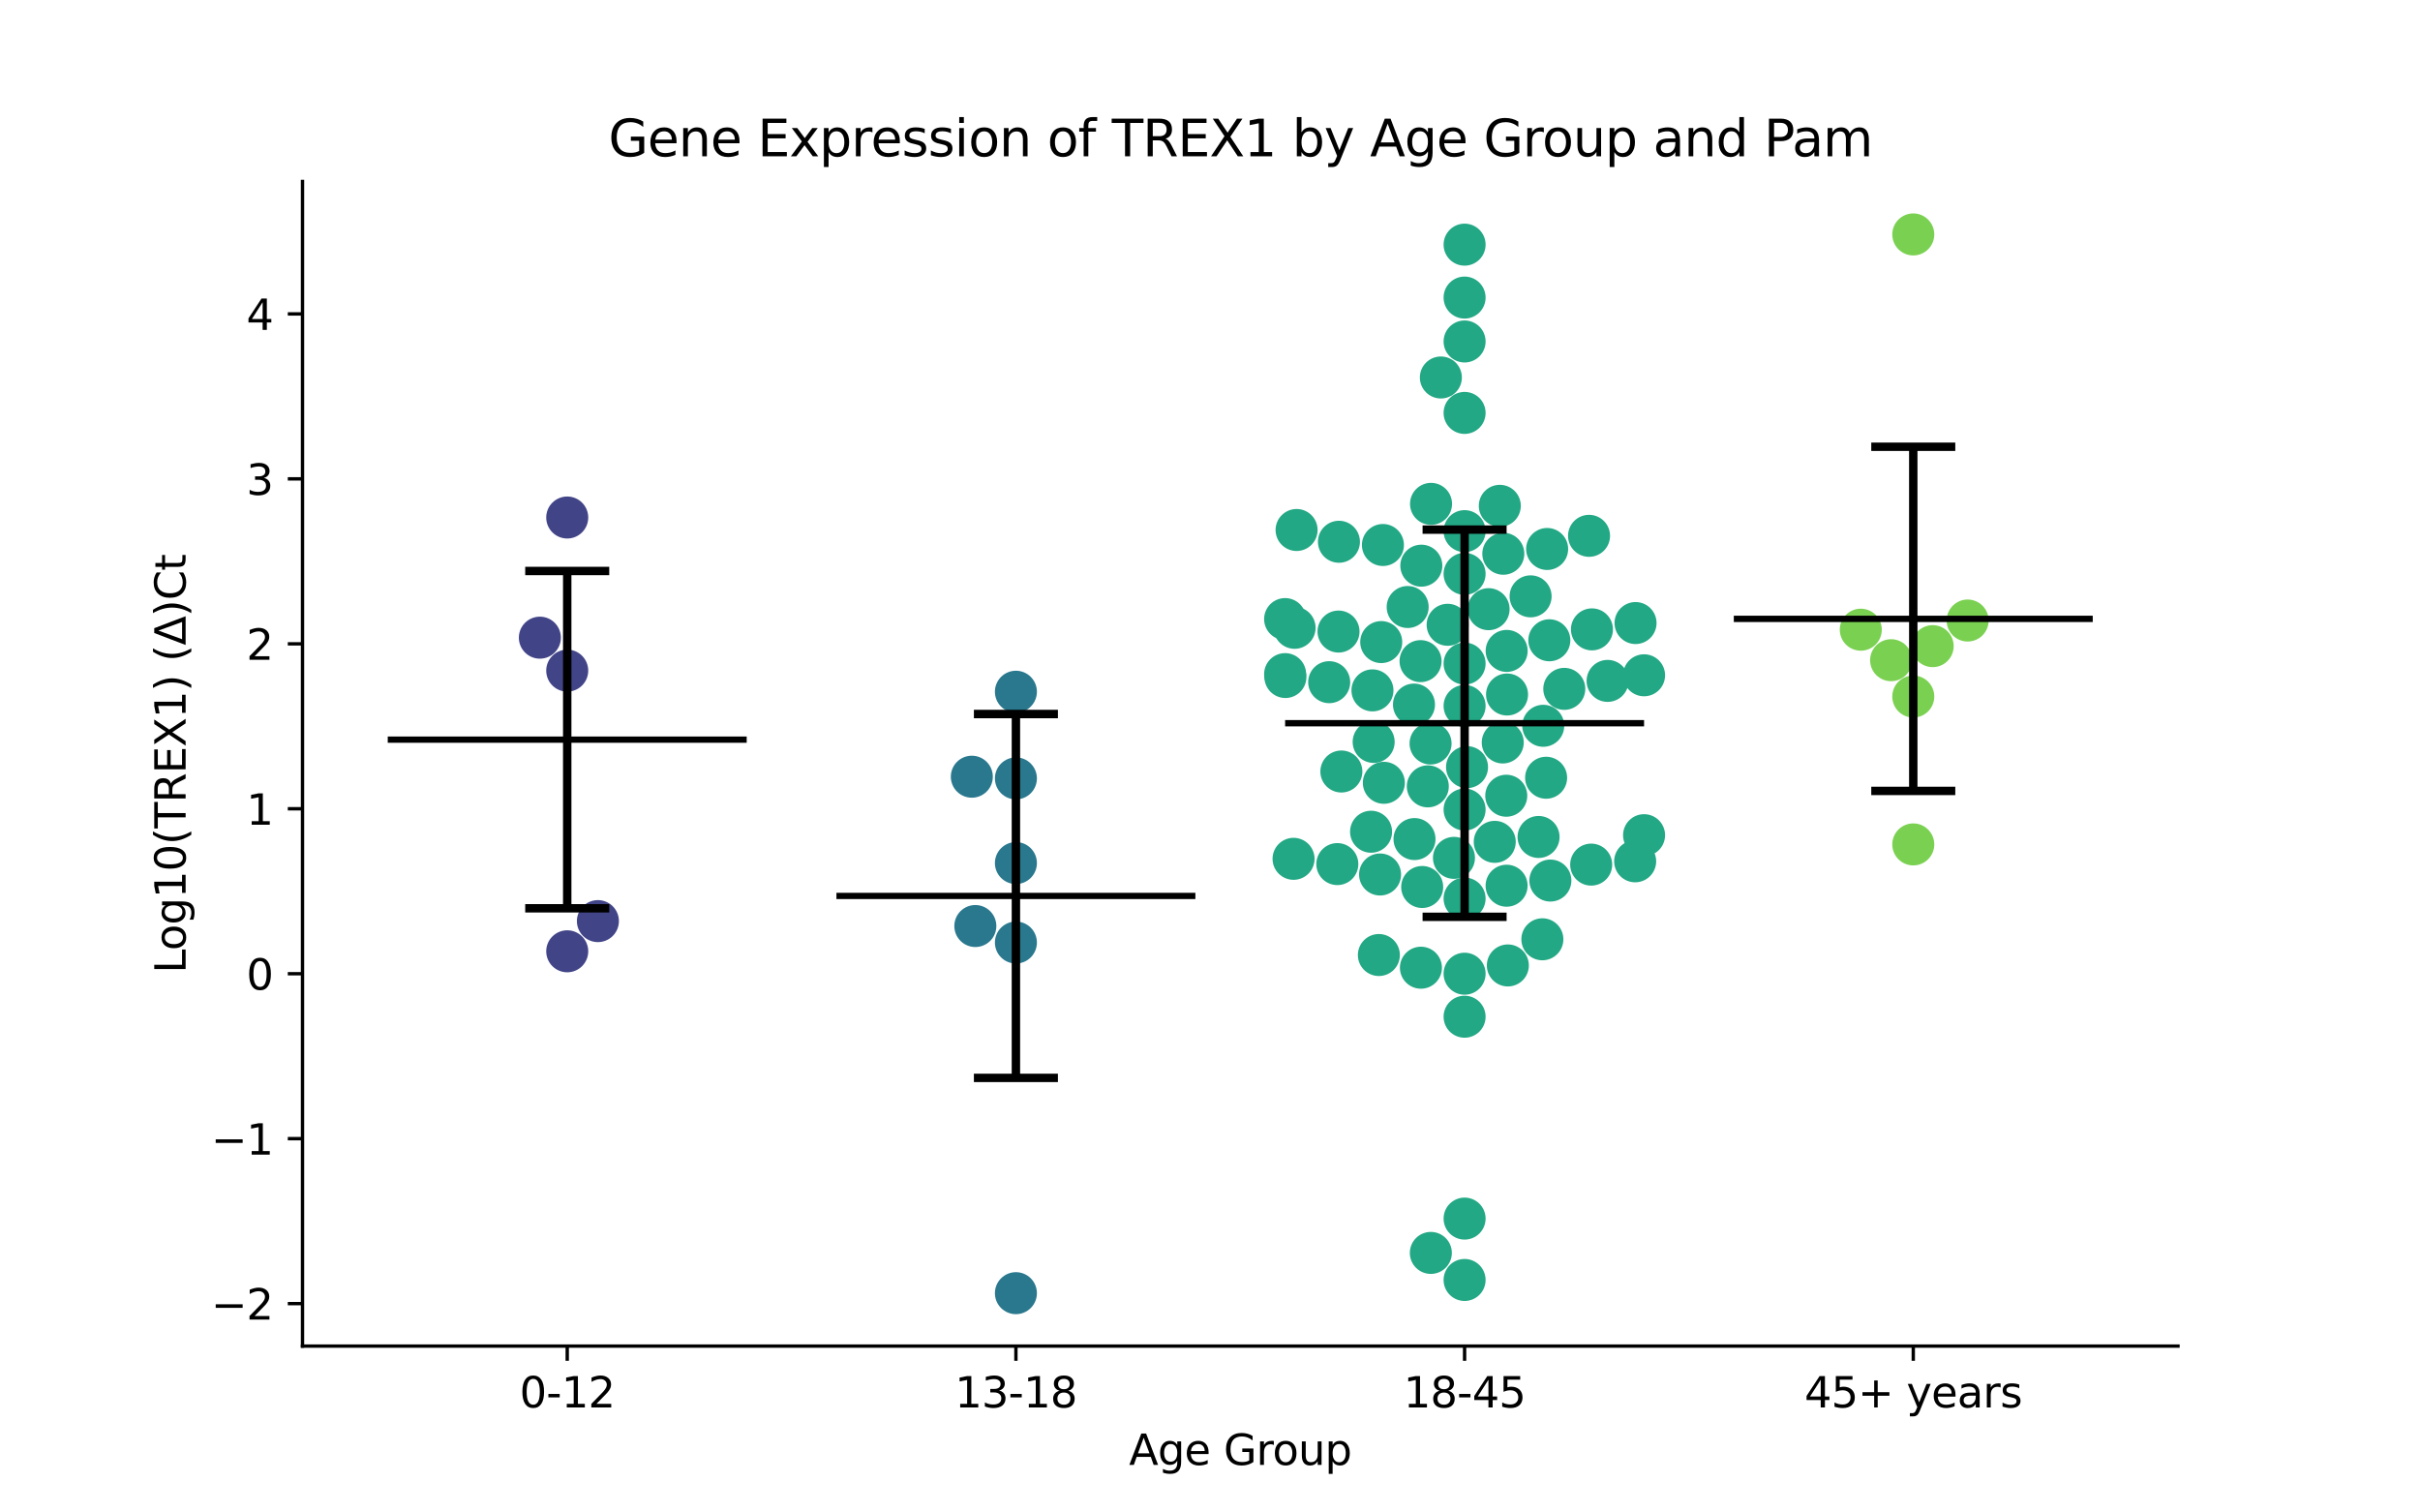 <?xml version="1.0" encoding="utf-8" standalone="no"?>
<!DOCTYPE svg PUBLIC "-//W3C//DTD SVG 1.1//EN"
  "http://www.w3.org/Graphics/SVG/1.1/DTD/svg11.dtd">
<svg xmlns:xlink="http://www.w3.org/1999/xlink" width="576pt" height="360pt" viewBox="0 0 576 360" xmlns="http://www.w3.org/2000/svg" version="1.1">
 <defs>
  <style type="text/css">*{stroke-linejoin: round; stroke-linecap: butt}</style>
 </defs>
 <g id="figure_1">
  <g id="patch_1">
   <path d="M 0 360 
L 576 360 
L 576 0 
L 0 0 
z
" style="fill: #ffffff"/>
  </g>
  <g id="axes_1">
   <g id="patch_2">
    <path d="M 72 320.4 
L 518.4 320.4 
L 518.4 43.2 
L 72 43.2 
z
" style="fill: #ffffff"/>
   </g>
   <g id="PathCollection_1">
    <defs>
     <path id="C0_0_5ad1da81ea" d="M 0 5 
C 1.326 5 2.598 4.473 3.536 3.536 
C 4.473 2.598 5 1.326 5 -0 
C 5 -1.326 4.473 -2.598 3.536 -3.536 
C 2.598 -4.473 1.326 -5 0 -5 
C -1.326 -5 -2.598 -4.473 -3.536 -3.536 
C -4.473 -2.598 -5 -1.326 -5 0 
C -5 1.326 -4.473 2.598 -3.536 3.536 
C -2.598 4.473 -1.326 5 0 5 
z
"/>
    </defs>
    <g clip-path="url(#p18accb1414)">
     <use xlink:href="#C0_0_5ad1da81ea" x="128.498" y="151.777" style="fill: #414487"/>
    </g>
    <g clip-path="url(#p18accb1414)">
     <use xlink:href="#C0_0_5ad1da81ea" x="135.009" y="159.622" style="fill: #414487"/>
    </g>
    <g clip-path="url(#p18accb1414)">
     <use xlink:href="#C0_0_5ad1da81ea" x="135.009" y="123.178" style="fill: #414487"/>
    </g>
    <g clip-path="url(#p18accb1414)">
     <use xlink:href="#C0_0_5ad1da81ea" x="142.31" y="219.241" style="fill: #414487"/>
    </g>
    <g clip-path="url(#p18accb1414)">
     <use xlink:href="#C0_0_5ad1da81ea" x="135.009" y="226.427" style="fill: #414487"/>
    </g>
   </g>
   <g id="PathCollection_2">
    <defs>
     <path id="C1_0_6ecaf32f70" d="M 0 5 
C 1.326 5 2.598 4.473 3.536 3.536 
C 4.473 2.598 5 1.326 5 -0 
C 5 -1.326 4.473 -2.598 3.536 -3.536 
C 2.598 -4.473 1.326 -5 0 -5 
C -1.326 -5 -2.598 -4.473 -3.536 -3.536 
C -4.473 -2.598 -5 -1.326 -5 0 
C -5 1.326 -4.473 2.598 -3.536 3.536 
C -2.598 4.473 -1.326 5 0 5 
z
"/>
    </defs>
    <g clip-path="url(#p18accb1414)">
     <use xlink:href="#C1_0_6ecaf32f70" x="241.803" y="164.646" style="fill: #2a788e"/>
    </g>
    <g clip-path="url(#p18accb1414)">
     <use xlink:href="#C1_0_6ecaf32f70" x="241.803" y="307.8" style="fill: #2a788e"/>
    </g>
    <g clip-path="url(#p18accb1414)">
     <use xlink:href="#C1_0_6ecaf32f70" x="241.803" y="224.34" style="fill: #2a788e"/>
    </g>
    <g clip-path="url(#p18accb1414)">
     <use xlink:href="#C1_0_6ecaf32f70" x="232.146" y="220.414" style="fill: #2a788e"/>
    </g>
    <g clip-path="url(#p18accb1414)">
     <use xlink:href="#C1_0_6ecaf32f70" x="241.803" y="205.425" style="fill: #2a788e"/>
    </g>
    <g clip-path="url(#p18accb1414)">
     <use xlink:href="#C1_0_6ecaf32f70" x="241.803" y="185.273" style="fill: #2a788e"/>
    </g>
    <g clip-path="url(#p18accb1414)">
     <use xlink:href="#C1_0_6ecaf32f70" x="231.311" y="184.871" style="fill: #2a788e"/>
    </g>
   </g>
   <g id="PathCollection_3">
    <defs>
     <path id="C2_0_65daab3a86" d="M 0 5 
C 1.326 5 2.598 4.473 3.536 3.536 
C 4.473 2.598 5 1.326 5 -0 
C 5 -1.326 4.473 -2.598 3.536 -3.536 
C 2.598 -4.473 1.326 -5 0 -5 
C -1.326 -5 -2.598 -4.473 -3.536 -3.536 
C -4.473 -2.598 -5 -1.326 -5 0 
C -5 1.326 -4.473 2.598 -3.536 3.536 
C -2.598 4.473 -1.326 5 0 5 
z
"/>
    </defs>
    <g clip-path="url(#p18accb1414)">
     <use xlink:href="#C2_0_65daab3a86" x="308.61" y="126.148" style="fill: #22a884"/>
    </g>
    <g clip-path="url(#p18accb1414)">
     <use xlink:href="#C2_0_65daab3a86" x="367.316" y="172.752" style="fill: #22a884"/>
    </g>
    <g clip-path="url(#p18accb1414)">
     <use xlink:href="#C2_0_65daab3a86" x="316.37" y="162.371" style="fill: #22a884"/>
    </g>
    <g clip-path="url(#p18accb1414)">
     <use xlink:href="#C2_0_65daab3a86" x="364.309" y="141.942" style="fill: #22a884"/>
    </g>
    <g clip-path="url(#p18accb1414)">
     <use xlink:href="#C2_0_65daab3a86" x="348.597" y="70.828" style="fill: #22a884"/>
    </g>
    <g clip-path="url(#p18accb1414)">
     <use xlink:href="#C2_0_65daab3a86" x="338.115" y="157.362" style="fill: #22a884"/>
    </g>
    <g clip-path="url(#p18accb1414)">
     <use xlink:href="#C2_0_65daab3a86" x="336.55" y="167.702" style="fill: #22a884"/>
    </g>
    <g clip-path="url(#p18accb1414)">
     <use xlink:href="#C2_0_65daab3a86" x="348.597" y="81.277" style="fill: #22a884"/>
    </g>
    <g clip-path="url(#p18accb1414)">
     <use xlink:href="#C2_0_65daab3a86" x="338.299" y="134.642" style="fill: #22a884"/>
    </g>
    <g clip-path="url(#p18accb1414)">
     <use xlink:href="#C2_0_65daab3a86" x="348.597" y="98.281" style="fill: #22a884"/>
    </g>
    <g clip-path="url(#p18accb1414)">
     <use xlink:href="#C2_0_65daab3a86" x="389.196" y="205.008" style="fill: #22a884"/>
    </g>
    <g clip-path="url(#p18accb1414)">
     <use xlink:href="#C2_0_65daab3a86" x="318.305" y="205.67" style="fill: #22a884"/>
    </g>
    <g clip-path="url(#p18accb1414)">
     <use xlink:href="#C2_0_65daab3a86" x="348.597" y="58.231" style="fill: #22a884"/>
    </g>
    <g clip-path="url(#p18accb1414)">
     <use xlink:href="#C2_0_65daab3a86" x="348.597" y="157.944" style="fill: #22a884"/>
    </g>
    <g clip-path="url(#p18accb1414)">
     <use xlink:href="#C2_0_65daab3a86" x="340.564" y="298.218" style="fill: #22a884"/>
    </g>
    <g clip-path="url(#p18accb1414)">
     <use xlink:href="#C2_0_65daab3a86" x="318.591" y="150.323" style="fill: #22a884"/>
    </g>
    <g clip-path="url(#p18accb1414)">
     <use xlink:href="#C2_0_65daab3a86" x="339.842" y="187.168" style="fill: #22a884"/>
    </g>
    <g clip-path="url(#p18accb1414)">
     <use xlink:href="#C2_0_65daab3a86" x="354.311" y="144.997" style="fill: #22a884"/>
    </g>
    <g clip-path="url(#p18accb1414)">
     <use xlink:href="#C2_0_65daab3a86" x="357.814" y="131.802" style="fill: #22a884"/>
    </g>
    <g clip-path="url(#p18accb1414)">
     <use xlink:href="#C2_0_65daab3a86" x="335.049" y="144.48" style="fill: #22a884"/>
    </g>
    <g clip-path="url(#p18accb1414)">
     <use xlink:href="#C2_0_65daab3a86" x="319.266" y="183.634" style="fill: #22a884"/>
    </g>
    <g clip-path="url(#p18accb1414)">
     <use xlink:href="#C2_0_65daab3a86" x="307.888" y="204.416" style="fill: #22a884"/>
    </g>
    <g clip-path="url(#p18accb1414)">
     <use xlink:href="#C2_0_65daab3a86" x="326.954" y="176.59" style="fill: #22a884"/>
    </g>
    <g clip-path="url(#p18accb1414)">
     <use xlink:href="#C2_0_65daab3a86" x="368.246" y="130.666" style="fill: #22a884"/>
    </g>
    <g clip-path="url(#p18accb1414)">
     <use xlink:href="#C2_0_65daab3a86" x="357.679" y="176.723" style="fill: #22a884"/>
    </g>
    <g clip-path="url(#p18accb1414)">
     <use xlink:href="#C2_0_65daab3a86" x="338.204" y="230.334" style="fill: #22a884"/>
    </g>
    <g clip-path="url(#p18accb1414)">
     <use xlink:href="#C2_0_65daab3a86" x="348.597" y="231.761" style="fill: #22a884"/>
    </g>
    <g clip-path="url(#p18accb1414)">
     <use xlink:href="#C2_0_65daab3a86" x="368.002" y="185.118" style="fill: #22a884"/>
    </g>
    <g clip-path="url(#p18accb1414)">
     <use xlink:href="#C2_0_65daab3a86" x="348.597" y="290.048" style="fill: #22a884"/>
    </g>
    <g clip-path="url(#p18accb1414)">
     <use xlink:href="#C2_0_65daab3a86" x="348.597" y="168.026" style="fill: #22a884"/>
    </g>
    <g clip-path="url(#p18accb1414)">
     <use xlink:href="#C2_0_65daab3a86" x="348.597" y="241.999" style="fill: #22a884"/>
    </g>
    <g clip-path="url(#p18accb1414)">
     <use xlink:href="#C2_0_65daab3a86" x="348.597" y="213.874" style="fill: #22a884"/>
    </g>
    <g clip-path="url(#p18accb1414)">
     <use xlink:href="#C2_0_65daab3a86" x="348.597" y="304.657" style="fill: #22a884"/>
    </g>
    <g clip-path="url(#p18accb1414)">
     <use xlink:href="#C2_0_65daab3a86" x="344.562" y="148.712" style="fill: #22a884"/>
    </g>
    <g clip-path="url(#p18accb1414)">
     <use xlink:href="#C2_0_65daab3a86" x="326.668" y="164.323" style="fill: #22a884"/>
    </g>
    <g clip-path="url(#p18accb1414)">
     <use xlink:href="#C2_0_65daab3a86" x="358.892" y="229.793" style="fill: #22a884"/>
    </g>
    <g clip-path="url(#p18accb1414)">
     <use xlink:href="#C2_0_65daab3a86" x="358.594" y="210.816" style="fill: #22a884"/>
    </g>
    <g clip-path="url(#p18accb1414)">
     <use xlink:href="#C2_0_65daab3a86" x="378.729" y="205.794" style="fill: #22a884"/>
    </g>
    <g clip-path="url(#p18accb1414)">
     <use xlink:href="#C2_0_65daab3a86" x="368.767" y="152.399" style="fill: #22a884"/>
    </g>
    <g clip-path="url(#p18accb1414)">
     <use xlink:href="#C2_0_65daab3a86" x="348.597" y="126.422" style="fill: #22a884"/>
    </g>
    <g clip-path="url(#p18accb1414)">
     <use xlink:href="#C2_0_65daab3a86" x="305.949" y="161.142" style="fill: #22a884"/>
    </g>
    <g clip-path="url(#p18accb1414)">
     <use xlink:href="#C2_0_65daab3a86" x="382.635" y="162.066" style="fill: #22a884"/>
    </g>
    <g clip-path="url(#p18accb1414)">
     <use xlink:href="#C2_0_65daab3a86" x="338.503" y="211.121" style="fill: #22a884"/>
    </g>
    <g clip-path="url(#p18accb1414)">
     <use xlink:href="#C2_0_65daab3a86" x="358.609" y="154.929" style="fill: #22a884"/>
    </g>
    <g clip-path="url(#p18accb1414)">
     <use xlink:href="#C2_0_65daab3a86" x="328.195" y="227.313" style="fill: #22a884"/>
    </g>
    <g clip-path="url(#p18accb1414)">
     <use xlink:href="#C2_0_65daab3a86" x="348.597" y="136.593" style="fill: #22a884"/>
    </g>
    <g clip-path="url(#p18accb1414)">
     <use xlink:href="#C2_0_65daab3a86" x="342.951" y="89.85" style="fill: #22a884"/>
    </g>
    <g clip-path="url(#p18accb1414)">
     <use xlink:href="#C2_0_65daab3a86" x="367.11" y="223.569" style="fill: #22a884"/>
    </g>
    <g clip-path="url(#p18accb1414)">
     <use xlink:href="#C2_0_65daab3a86" x="328.756" y="152.829" style="fill: #22a884"/>
    </g>
    <g clip-path="url(#p18accb1414)">
     <use xlink:href="#C2_0_65daab3a86" x="372.326" y="163.964" style="fill: #22a884"/>
    </g>
    <g clip-path="url(#p18accb1414)">
     <use xlink:href="#C2_0_65daab3a86" x="305.879" y="147.351" style="fill: #22a884"/>
    </g>
    <g clip-path="url(#p18accb1414)">
     <use xlink:href="#C2_0_65daab3a86" x="378.219" y="127.538" style="fill: #22a884"/>
    </g>
    <g clip-path="url(#p18accb1414)">
     <use xlink:href="#C2_0_65daab3a86" x="358.701" y="165.306" style="fill: #22a884"/>
    </g>
    <g clip-path="url(#p18accb1414)">
     <use xlink:href="#C2_0_65daab3a86" x="391.315" y="160.731" style="fill: #22a884"/>
    </g>
    <g clip-path="url(#p18accb1414)">
     <use xlink:href="#C2_0_65daab3a86" x="340.61" y="119.931" style="fill: #22a884"/>
    </g>
    <g clip-path="url(#p18accb1414)">
     <use xlink:href="#C2_0_65daab3a86" x="356.978" y="120.397" style="fill: #22a884"/>
    </g>
    <g clip-path="url(#p18accb1414)">
     <use xlink:href="#C2_0_65daab3a86" x="389.287" y="148.297" style="fill: #22a884"/>
    </g>
    <g clip-path="url(#p18accb1414)">
     <use xlink:href="#C2_0_65daab3a86" x="336.676" y="199.713" style="fill: #22a884"/>
    </g>
    <g clip-path="url(#p18accb1414)">
     <use xlink:href="#C2_0_65daab3a86" x="369.015" y="209.59" style="fill: #22a884"/>
    </g>
    <g clip-path="url(#p18accb1414)">
     <use xlink:href="#C2_0_65daab3a86" x="348.597" y="192.688" style="fill: #22a884"/>
    </g>
    <g clip-path="url(#p18accb1414)">
     <use xlink:href="#C2_0_65daab3a86" x="329.158" y="129.721" style="fill: #22a884"/>
    </g>
    <g clip-path="url(#p18accb1414)">
     <use xlink:href="#C2_0_65daab3a86" x="308.133" y="149.43" style="fill: #22a884"/>
    </g>
    <g clip-path="url(#p18accb1414)">
     <use xlink:href="#C2_0_65daab3a86" x="355.775" y="200.376" style="fill: #22a884"/>
    </g>
    <g clip-path="url(#p18accb1414)">
     <use xlink:href="#C2_0_65daab3a86" x="346.067" y="204.186" style="fill: #22a884"/>
    </g>
    <g clip-path="url(#p18accb1414)">
     <use xlink:href="#C2_0_65daab3a86" x="358.513" y="189.399" style="fill: #22a884"/>
    </g>
    <g clip-path="url(#p18accb1414)">
     <use xlink:href="#C2_0_65daab3a86" x="305.879" y="160.454" style="fill: #22a884"/>
    </g>
    <g clip-path="url(#p18accb1414)">
     <use xlink:href="#C2_0_65daab3a86" x="318.69" y="128.95" style="fill: #22a884"/>
    </g>
    <g clip-path="url(#p18accb1414)">
     <use xlink:href="#C2_0_65daab3a86" x="378.908" y="149.805" style="fill: #22a884"/>
    </g>
    <g clip-path="url(#p18accb1414)">
     <use xlink:href="#C2_0_65daab3a86" x="340.498" y="176.968" style="fill: #22a884"/>
    </g>
    <g clip-path="url(#p18accb1414)">
     <use xlink:href="#C2_0_65daab3a86" x="329.38" y="186.32" style="fill: #22a884"/>
    </g>
    <g clip-path="url(#p18accb1414)">
     <use xlink:href="#C2_0_65daab3a86" x="328.478" y="208.147" style="fill: #22a884"/>
    </g>
    <g clip-path="url(#p18accb1414)">
     <use xlink:href="#C2_0_65daab3a86" x="366.204" y="199.215" style="fill: #22a884"/>
    </g>
    <g clip-path="url(#p18accb1414)">
     <use xlink:href="#C2_0_65daab3a86" x="391.315" y="198.789" style="fill: #22a884"/>
    </g>
    <g clip-path="url(#p18accb1414)">
     <use xlink:href="#C2_0_65daab3a86" x="326.337" y="197.968" style="fill: #22a884"/>
    </g>
    <g clip-path="url(#p18accb1414)">
     <use xlink:href="#C2_0_65daab3a86" x="349.179" y="182.594" style="fill: #22a884"/>
    </g>
   </g>
   <g id="PathCollection_4">
    <defs>
     <path id="C3_0_bd38da7592" d="M 0 5 
C 1.326 5 2.598 4.473 3.536 3.536 
C 4.473 2.598 5 1.326 5 -0 
C 5 -1.326 4.473 -2.598 3.536 -3.536 
C 2.598 -4.473 1.326 -5 0 -5 
C -1.326 -5 -2.598 -4.473 -3.536 -3.536 
C -4.473 -2.598 -5 -1.326 -5 0 
C -5 1.326 -4.473 2.598 -3.536 3.536 
C -2.598 4.473 -1.326 5 0 5 
z
"/>
    </defs>
    <g clip-path="url(#p18accb1414)">
     <use xlink:href="#C3_0_bd38da7592" x="460.009" y="153.795" style="fill: #7ad151"/>
    </g>
    <g clip-path="url(#p18accb1414)">
     <use xlink:href="#C3_0_bd38da7592" x="455.391" y="55.8" style="fill: #7ad151"/>
    </g>
    <g clip-path="url(#p18accb1414)">
     <use xlink:href="#C3_0_bd38da7592" x="468.33" y="147.697" style="fill: #7ad151"/>
    </g>
    <g clip-path="url(#p18accb1414)">
     <use xlink:href="#C3_0_bd38da7592" x="455.391" y="200.986" style="fill: #7ad151"/>
    </g>
    <g clip-path="url(#p18accb1414)">
     <use xlink:href="#C3_0_bd38da7592" x="442.897" y="149.88" style="fill: #7ad151"/>
    </g>
    <g clip-path="url(#p18accb1414)">
     <use xlink:href="#C3_0_bd38da7592" x="450.115" y="157.143" style="fill: #7ad151"/>
    </g>
    <g clip-path="url(#p18accb1414)">
     <use xlink:href="#C3_0_bd38da7592" x="455.391" y="165.789" style="fill: #7ad151"/>
    </g>
   </g>
   <g id="matplotlib.axis_1">
    <g id="xtick_1">
     <g id="line2d_1">
      <defs>
       <path id="m22a2c71cbc" d="M 0 0 
L 0 3.5 
" style="stroke: #000000; stroke-width: 0.8"/>
      </defs>
      <g>
       <use xlink:href="#m22a2c71cbc" x="135.009" y="320.4" style="stroke: #000000; stroke-width: 0.8"/>
      </g>
     </g>
     <g id="text_1">
      <!-- 0-12 -->
      <g transform="translate(123.661 334.998) scale(0.1 -0.1)">
       <defs>
        <path id="DejaVuSans-30" d="M 2034 4250 
Q 1547 4250 1301 3770 
Q 1056 3291 1056 2328 
Q 1056 1369 1301 889 
Q 1547 409 2034 409 
Q 2525 409 2770 889 
Q 3016 1369 3016 2328 
Q 3016 3291 2770 3770 
Q 2525 4250 2034 4250 
z
M 2034 4750 
Q 2819 4750 3233 4129 
Q 3647 3509 3647 2328 
Q 3647 1150 3233 529 
Q 2819 -91 2034 -91 
Q 1250 -91 836 529 
Q 422 1150 422 2328 
Q 422 3509 836 4129 
Q 1250 4750 2034 4750 
z
" transform="scale(0.016)"/>
        <path id="DejaVuSans-2d" d="M 313 2009 
L 1997 2009 
L 1997 1497 
L 313 1497 
L 313 2009 
z
" transform="scale(0.016)"/>
        <path id="DejaVuSans-31" d="M 794 531 
L 1825 531 
L 1825 4091 
L 703 3866 
L 703 4441 
L 1819 4666 
L 2450 4666 
L 2450 531 
L 3481 531 
L 3481 0 
L 794 0 
L 794 531 
z
" transform="scale(0.016)"/>
        <path id="DejaVuSans-32" d="M 1228 531 
L 3431 531 
L 3431 0 
L 469 0 
L 469 531 
Q 828 903 1448 1529 
Q 2069 2156 2228 2338 
Q 2531 2678 2651 2914 
Q 2772 3150 2772 3378 
Q 2772 3750 2511 3984 
Q 2250 4219 1831 4219 
Q 1534 4219 1204 4116 
Q 875 4013 500 3803 
L 500 4441 
Q 881 4594 1212 4672 
Q 1544 4750 1819 4750 
Q 2544 4750 2975 4387 
Q 3406 4025 3406 3419 
Q 3406 3131 3298 2873 
Q 3191 2616 2906 2266 
Q 2828 2175 2409 1742 
Q 1991 1309 1228 531 
z
" transform="scale(0.016)"/>
       </defs>
       <use xlink:href="#DejaVuSans-30"/>
       <use xlink:href="#DejaVuSans-2d" x="63.623"/>
       <use xlink:href="#DejaVuSans-31" x="99.707"/>
       <use xlink:href="#DejaVuSans-32" x="163.33"/>
      </g>
     </g>
    </g>
    <g id="xtick_2">
     <g id="line2d_2">
      <g>
       <use xlink:href="#m22a2c71cbc" x="241.803" y="320.4" style="stroke: #000000; stroke-width: 0.8"/>
      </g>
     </g>
     <g id="text_2">
      <!-- 13-18 -->
      <g transform="translate(227.274 334.998) scale(0.1 -0.1)">
       <defs>
        <path id="DejaVuSans-33" d="M 2597 2516 
Q 3050 2419 3304 2112 
Q 3559 1806 3559 1356 
Q 3559 666 3084 287 
Q 2609 -91 1734 -91 
Q 1441 -91 1130 -33 
Q 819 25 488 141 
L 488 750 
Q 750 597 1062 519 
Q 1375 441 1716 441 
Q 2309 441 2620 675 
Q 2931 909 2931 1356 
Q 2931 1769 2642 2001 
Q 2353 2234 1838 2234 
L 1294 2234 
L 1294 2753 
L 1863 2753 
Q 2328 2753 2575 2939 
Q 2822 3125 2822 3475 
Q 2822 3834 2567 4026 
Q 2313 4219 1838 4219 
Q 1578 4219 1281 4162 
Q 984 4106 628 3988 
L 628 4550 
Q 988 4650 1302 4700 
Q 1616 4750 1894 4750 
Q 2613 4750 3031 4423 
Q 3450 4097 3450 3541 
Q 3450 3153 3228 2886 
Q 3006 2619 2597 2516 
z
" transform="scale(0.016)"/>
        <path id="DejaVuSans-38" d="M 2034 2216 
Q 1584 2216 1326 1975 
Q 1069 1734 1069 1313 
Q 1069 891 1326 650 
Q 1584 409 2034 409 
Q 2484 409 2743 651 
Q 3003 894 3003 1313 
Q 3003 1734 2745 1975 
Q 2488 2216 2034 2216 
z
M 1403 2484 
Q 997 2584 770 2862 
Q 544 3141 544 3541 
Q 544 4100 942 4425 
Q 1341 4750 2034 4750 
Q 2731 4750 3128 4425 
Q 3525 4100 3525 3541 
Q 3525 3141 3298 2862 
Q 3072 2584 2669 2484 
Q 3125 2378 3379 2068 
Q 3634 1759 3634 1313 
Q 3634 634 3220 271 
Q 2806 -91 2034 -91 
Q 1263 -91 848 271 
Q 434 634 434 1313 
Q 434 1759 690 2068 
Q 947 2378 1403 2484 
z
M 1172 3481 
Q 1172 3119 1398 2916 
Q 1625 2713 2034 2713 
Q 2441 2713 2670 2916 
Q 2900 3119 2900 3481 
Q 2900 3844 2670 4047 
Q 2441 4250 2034 4250 
Q 1625 4250 1398 4047 
Q 1172 3844 1172 3481 
z
" transform="scale(0.016)"/>
       </defs>
       <use xlink:href="#DejaVuSans-31"/>
       <use xlink:href="#DejaVuSans-33" x="63.623"/>
       <use xlink:href="#DejaVuSans-2d" x="127.246"/>
       <use xlink:href="#DejaVuSans-31" x="163.33"/>
       <use xlink:href="#DejaVuSans-38" x="226.953"/>
      </g>
     </g>
    </g>
    <g id="xtick_3">
     <g id="line2d_3">
      <g>
       <use xlink:href="#m22a2c71cbc" x="348.597" y="320.4" style="stroke: #000000; stroke-width: 0.8"/>
      </g>
     </g>
     <g id="text_3">
      <!-- 18-45 -->
      <g transform="translate(334.068 334.998) scale(0.1 -0.1)">
       <defs>
        <path id="DejaVuSans-34" d="M 2419 4116 
L 825 1625 
L 2419 1625 
L 2419 4116 
z
M 2253 4666 
L 3047 4666 
L 3047 1625 
L 3713 1625 
L 3713 1100 
L 3047 1100 
L 3047 0 
L 2419 0 
L 2419 1100 
L 313 1100 
L 313 1709 
L 2253 4666 
z
" transform="scale(0.016)"/>
        <path id="DejaVuSans-35" d="M 691 4666 
L 3169 4666 
L 3169 4134 
L 1269 4134 
L 1269 2991 
Q 1406 3038 1543 3061 
Q 1681 3084 1819 3084 
Q 2600 3084 3056 2656 
Q 3513 2228 3513 1497 
Q 3513 744 3044 326 
Q 2575 -91 1722 -91 
Q 1428 -91 1123 -41 
Q 819 9 494 109 
L 494 744 
Q 775 591 1075 516 
Q 1375 441 1709 441 
Q 2250 441 2565 725 
Q 2881 1009 2881 1497 
Q 2881 1984 2565 2268 
Q 2250 2553 1709 2553 
Q 1456 2553 1204 2497 
Q 953 2441 691 2322 
L 691 4666 
z
" transform="scale(0.016)"/>
       </defs>
       <use xlink:href="#DejaVuSans-31"/>
       <use xlink:href="#DejaVuSans-38" x="63.623"/>
       <use xlink:href="#DejaVuSans-2d" x="127.246"/>
       <use xlink:href="#DejaVuSans-34" x="163.33"/>
       <use xlink:href="#DejaVuSans-35" x="226.953"/>
      </g>
     </g>
    </g>
    <g id="xtick_4">
     <g id="line2d_4">
      <g>
       <use xlink:href="#m22a2c71cbc" x="455.391" y="320.4" style="stroke: #000000; stroke-width: 0.8"/>
      </g>
     </g>
     <g id="text_4">
      <!-- 45+ years -->
      <g transform="translate(429.49 334.998) scale(0.1 -0.1)">
       <defs>
        <path id="DejaVuSans-2b" d="M 2944 4013 
L 2944 2272 
L 4684 2272 
L 4684 1741 
L 2944 1741 
L 2944 0 
L 2419 0 
L 2419 1741 
L 678 1741 
L 678 2272 
L 2419 2272 
L 2419 4013 
L 2944 4013 
z
" transform="scale(0.016)"/>
        <path id="DejaVuSans-20" transform="scale(0.016)"/>
        <path id="DejaVuSans-79" d="M 2059 -325 
Q 1816 -950 1584 -1140 
Q 1353 -1331 966 -1331 
L 506 -1331 
L 506 -850 
L 844 -850 
Q 1081 -850 1212 -737 
Q 1344 -625 1503 -206 
L 1606 56 
L 191 3500 
L 800 3500 
L 1894 763 
L 2988 3500 
L 3597 3500 
L 2059 -325 
z
" transform="scale(0.016)"/>
        <path id="DejaVuSans-65" d="M 3597 1894 
L 3597 1613 
L 953 1613 
Q 991 1019 1311 708 
Q 1631 397 2203 397 
Q 2534 397 2845 478 
Q 3156 559 3463 722 
L 3463 178 
Q 3153 47 2828 -22 
Q 2503 -91 2169 -91 
Q 1331 -91 842 396 
Q 353 884 353 1716 
Q 353 2575 817 3079 
Q 1281 3584 2069 3584 
Q 2775 3584 3186 3129 
Q 3597 2675 3597 1894 
z
M 3022 2063 
Q 3016 2534 2758 2815 
Q 2500 3097 2075 3097 
Q 1594 3097 1305 2825 
Q 1016 2553 972 2059 
L 3022 2063 
z
" transform="scale(0.016)"/>
        <path id="DejaVuSans-61" d="M 2194 1759 
Q 1497 1759 1228 1600 
Q 959 1441 959 1056 
Q 959 750 1161 570 
Q 1363 391 1709 391 
Q 2188 391 2477 730 
Q 2766 1069 2766 1631 
L 2766 1759 
L 2194 1759 
z
M 3341 1997 
L 3341 0 
L 2766 0 
L 2766 531 
Q 2569 213 2275 61 
Q 1981 -91 1556 -91 
Q 1019 -91 701 211 
Q 384 513 384 1019 
Q 384 1609 779 1909 
Q 1175 2209 1959 2209 
L 2766 2209 
L 2766 2266 
Q 2766 2663 2505 2880 
Q 2244 3097 1772 3097 
Q 1472 3097 1187 3025 
Q 903 2953 641 2809 
L 641 3341 
Q 956 3463 1253 3523 
Q 1550 3584 1831 3584 
Q 2591 3584 2966 3190 
Q 3341 2797 3341 1997 
z
" transform="scale(0.016)"/>
        <path id="DejaVuSans-72" d="M 2631 2963 
Q 2534 3019 2420 3045 
Q 2306 3072 2169 3072 
Q 1681 3072 1420 2755 
Q 1159 2438 1159 1844 
L 1159 0 
L 581 0 
L 581 3500 
L 1159 3500 
L 1159 2956 
Q 1341 3275 1631 3429 
Q 1922 3584 2338 3584 
Q 2397 3584 2469 3576 
Q 2541 3569 2628 3553 
L 2631 2963 
z
" transform="scale(0.016)"/>
        <path id="DejaVuSans-73" d="M 2834 3397 
L 2834 2853 
Q 2591 2978 2328 3040 
Q 2066 3103 1784 3103 
Q 1356 3103 1142 2972 
Q 928 2841 928 2578 
Q 928 2378 1081 2264 
Q 1234 2150 1697 2047 
L 1894 2003 
Q 2506 1872 2764 1633 
Q 3022 1394 3022 966 
Q 3022 478 2636 193 
Q 2250 -91 1575 -91 
Q 1294 -91 989 -36 
Q 684 19 347 128 
L 347 722 
Q 666 556 975 473 
Q 1284 391 1588 391 
Q 1994 391 2212 530 
Q 2431 669 2431 922 
Q 2431 1156 2273 1281 
Q 2116 1406 1581 1522 
L 1381 1569 
Q 847 1681 609 1914 
Q 372 2147 372 2553 
Q 372 3047 722 3315 
Q 1072 3584 1716 3584 
Q 2034 3584 2315 3537 
Q 2597 3491 2834 3397 
z
" transform="scale(0.016)"/>
       </defs>
       <use xlink:href="#DejaVuSans-34"/>
       <use xlink:href="#DejaVuSans-35" x="63.623"/>
       <use xlink:href="#DejaVuSans-2b" x="127.246"/>
       <use xlink:href="#DejaVuSans-20" x="211.035"/>
       <use xlink:href="#DejaVuSans-79" x="242.822"/>
       <use xlink:href="#DejaVuSans-65" x="302.002"/>
       <use xlink:href="#DejaVuSans-61" x="363.525"/>
       <use xlink:href="#DejaVuSans-72" x="424.805"/>
       <use xlink:href="#DejaVuSans-73" x="465.918"/>
      </g>
     </g>
    </g>
    <g id="text_5">
     <!-- Age Group -->
     <g transform="translate(268.72 348.677) scale(0.1 -0.1)">
      <defs>
       <path id="DejaVuSans-41" d="M 2188 4044 
L 1331 1722 
L 3047 1722 
L 2188 4044 
z
M 1831 4666 
L 2547 4666 
L 4325 0 
L 3669 0 
L 3244 1197 
L 1141 1197 
L 716 0 
L 50 0 
L 1831 4666 
z
" transform="scale(0.016)"/>
       <path id="DejaVuSans-67" d="M 2906 1791 
Q 2906 2416 2648 2759 
Q 2391 3103 1925 3103 
Q 1463 3103 1205 2759 
Q 947 2416 947 1791 
Q 947 1169 1205 825 
Q 1463 481 1925 481 
Q 2391 481 2648 825 
Q 2906 1169 2906 1791 
z
M 3481 434 
Q 3481 -459 3084 -895 
Q 2688 -1331 1869 -1331 
Q 1566 -1331 1297 -1286 
Q 1028 -1241 775 -1147 
L 775 -588 
Q 1028 -725 1275 -790 
Q 1522 -856 1778 -856 
Q 2344 -856 2625 -561 
Q 2906 -266 2906 331 
L 2906 616 
Q 2728 306 2450 153 
Q 2172 0 1784 0 
Q 1141 0 747 490 
Q 353 981 353 1791 
Q 353 2603 747 3093 
Q 1141 3584 1784 3584 
Q 2172 3584 2450 3431 
Q 2728 3278 2906 2969 
L 2906 3500 
L 3481 3500 
L 3481 434 
z
" transform="scale(0.016)"/>
       <path id="DejaVuSans-47" d="M 3809 666 
L 3809 1919 
L 2778 1919 
L 2778 2438 
L 4434 2438 
L 4434 434 
Q 4069 175 3628 42 
Q 3188 -91 2688 -91 
Q 1594 -91 976 548 
Q 359 1188 359 2328 
Q 359 3472 976 4111 
Q 1594 4750 2688 4750 
Q 3144 4750 3555 4637 
Q 3966 4525 4313 4306 
L 4313 3634 
Q 3963 3931 3569 4081 
Q 3175 4231 2741 4231 
Q 1884 4231 1454 3753 
Q 1025 3275 1025 2328 
Q 1025 1384 1454 906 
Q 1884 428 2741 428 
Q 3075 428 3337 486 
Q 3600 544 3809 666 
z
" transform="scale(0.016)"/>
       <path id="DejaVuSans-6f" d="M 1959 3097 
Q 1497 3097 1228 2736 
Q 959 2375 959 1747 
Q 959 1119 1226 758 
Q 1494 397 1959 397 
Q 2419 397 2687 759 
Q 2956 1122 2956 1747 
Q 2956 2369 2687 2733 
Q 2419 3097 1959 3097 
z
M 1959 3584 
Q 2709 3584 3137 3096 
Q 3566 2609 3566 1747 
Q 3566 888 3137 398 
Q 2709 -91 1959 -91 
Q 1206 -91 779 398 
Q 353 888 353 1747 
Q 353 2609 779 3096 
Q 1206 3584 1959 3584 
z
" transform="scale(0.016)"/>
       <path id="DejaVuSans-75" d="M 544 1381 
L 544 3500 
L 1119 3500 
L 1119 1403 
Q 1119 906 1312 657 
Q 1506 409 1894 409 
Q 2359 409 2629 706 
Q 2900 1003 2900 1516 
L 2900 3500 
L 3475 3500 
L 3475 0 
L 2900 0 
L 2900 538 
Q 2691 219 2414 64 
Q 2138 -91 1772 -91 
Q 1169 -91 856 284 
Q 544 659 544 1381 
z
M 1991 3584 
L 1991 3584 
z
" transform="scale(0.016)"/>
       <path id="DejaVuSans-70" d="M 1159 525 
L 1159 -1331 
L 581 -1331 
L 581 3500 
L 1159 3500 
L 1159 2969 
Q 1341 3281 1617 3432 
Q 1894 3584 2278 3584 
Q 2916 3584 3314 3078 
Q 3713 2572 3713 1747 
Q 3713 922 3314 415 
Q 2916 -91 2278 -91 
Q 1894 -91 1617 61 
Q 1341 213 1159 525 
z
M 3116 1747 
Q 3116 2381 2855 2742 
Q 2594 3103 2138 3103 
Q 1681 3103 1420 2742 
Q 1159 2381 1159 1747 
Q 1159 1113 1420 752 
Q 1681 391 2138 391 
Q 2594 391 2855 752 
Q 3116 1113 3116 1747 
z
" transform="scale(0.016)"/>
      </defs>
      <use xlink:href="#DejaVuSans-41"/>
      <use xlink:href="#DejaVuSans-67" x="68.408"/>
      <use xlink:href="#DejaVuSans-65" x="131.885"/>
      <use xlink:href="#DejaVuSans-20" x="193.408"/>
      <use xlink:href="#DejaVuSans-47" x="225.195"/>
      <use xlink:href="#DejaVuSans-72" x="302.686"/>
      <use xlink:href="#DejaVuSans-6f" x="341.549"/>
      <use xlink:href="#DejaVuSans-75" x="402.73"/>
      <use xlink:href="#DejaVuSans-70" x="466.109"/>
     </g>
    </g>
   </g>
   <g id="matplotlib.axis_2">
    <g id="ytick_1">
     <g id="line2d_5">
      <defs>
       <path id="md876091535" d="M 0 0 
L -3.5 0 
" style="stroke: #000000; stroke-width: 0.8"/>
      </defs>
      <g>
       <use xlink:href="#md876091535" x="72" y="310.28" style="stroke: #000000; stroke-width: 0.8"/>
      </g>
     </g>
     <g id="text_6">
      <!-- −2 -->
      <g transform="translate(50.258 314.079) scale(0.1 -0.1)">
       <defs>
        <path id="DejaVuSans-2212" d="M 678 2272 
L 4684 2272 
L 4684 1741 
L 678 1741 
L 678 2272 
z
" transform="scale(0.016)"/>
       </defs>
       <use xlink:href="#DejaVuSans-2212"/>
       <use xlink:href="#DejaVuSans-32" x="83.789"/>
      </g>
     </g>
    </g>
    <g id="ytick_2">
     <g id="line2d_6">
      <g>
       <use xlink:href="#md876091535" x="72" y="271.02" style="stroke: #000000; stroke-width: 0.8"/>
      </g>
     </g>
     <g id="text_7">
      <!-- −1 -->
      <g transform="translate(50.258 274.819) scale(0.1 -0.1)">
       <use xlink:href="#DejaVuSans-2212"/>
       <use xlink:href="#DejaVuSans-31" x="83.789"/>
      </g>
     </g>
    </g>
    <g id="ytick_3">
     <g id="line2d_7">
      <g>
       <use xlink:href="#md876091535" x="72" y="231.76" style="stroke: #000000; stroke-width: 0.8"/>
      </g>
     </g>
     <g id="text_8">
      <!-- 0 -->
      <g transform="translate(58.638 235.559) scale(0.1 -0.1)">
       <use xlink:href="#DejaVuSans-30"/>
      </g>
     </g>
    </g>
    <g id="ytick_4">
     <g id="line2d_8">
      <g>
       <use xlink:href="#md876091535" x="72" y="192.499" style="stroke: #000000; stroke-width: 0.8"/>
      </g>
     </g>
     <g id="text_9">
      <!-- 1 -->
      <g transform="translate(58.638 196.299) scale(0.1 -0.1)">
       <use xlink:href="#DejaVuSans-31"/>
      </g>
     </g>
    </g>
    <g id="ytick_5">
     <g id="line2d_9">
      <g>
       <use xlink:href="#md876091535" x="72" y="153.239" style="stroke: #000000; stroke-width: 0.8"/>
      </g>
     </g>
     <g id="text_10">
      <!-- 2 -->
      <g transform="translate(58.638 157.038) scale(0.1 -0.1)">
       <use xlink:href="#DejaVuSans-32"/>
      </g>
     </g>
    </g>
    <g id="ytick_6">
     <g id="line2d_10">
      <g>
       <use xlink:href="#md876091535" x="72" y="113.979" style="stroke: #000000; stroke-width: 0.8"/>
      </g>
     </g>
     <g id="text_11">
      <!-- 3 -->
      <g transform="translate(58.638 117.778) scale(0.1 -0.1)">
       <use xlink:href="#DejaVuSans-33"/>
      </g>
     </g>
    </g>
    <g id="ytick_7">
     <g id="line2d_11">
      <g>
       <use xlink:href="#md876091535" x="72" y="74.719" style="stroke: #000000; stroke-width: 0.8"/>
      </g>
     </g>
     <g id="text_12">
      <!-- 4 -->
      <g transform="translate(58.638 78.518) scale(0.1 -0.1)">
       <use xlink:href="#DejaVuSans-34"/>
      </g>
     </g>
    </g>
    <g id="text_13">
     <!-- Log10(TREX1) (Δ)Ct -->
     <g transform="translate(44.178 231.652) rotate(-90) scale(0.1 -0.1)">
      <defs>
       <path id="DejaVuSans-4c" d="M 628 4666 
L 1259 4666 
L 1259 531 
L 3531 531 
L 3531 0 
L 628 0 
L 628 4666 
z
" transform="scale(0.016)"/>
       <path id="DejaVuSans-28" d="M 1984 4856 
Q 1566 4138 1362 3434 
Q 1159 2731 1159 2009 
Q 1159 1288 1364 580 
Q 1569 -128 1984 -844 
L 1484 -844 
Q 1016 -109 783 600 
Q 550 1309 550 2009 
Q 550 2706 781 3412 
Q 1013 4119 1484 4856 
L 1984 4856 
z
" transform="scale(0.016)"/>
       <path id="DejaVuSans-54" d="M -19 4666 
L 3928 4666 
L 3928 4134 
L 2272 4134 
L 2272 0 
L 1638 0 
L 1638 4134 
L -19 4134 
L -19 4666 
z
" transform="scale(0.016)"/>
       <path id="DejaVuSans-52" d="M 2841 2188 
Q 3044 2119 3236 1894 
Q 3428 1669 3622 1275 
L 4263 0 
L 3584 0 
L 2988 1197 
Q 2756 1666 2539 1819 
Q 2322 1972 1947 1972 
L 1259 1972 
L 1259 0 
L 628 0 
L 628 4666 
L 2053 4666 
Q 2853 4666 3247 4331 
Q 3641 3997 3641 3322 
Q 3641 2881 3436 2590 
Q 3231 2300 2841 2188 
z
M 1259 4147 
L 1259 2491 
L 2053 2491 
Q 2509 2491 2742 2702 
Q 2975 2913 2975 3322 
Q 2975 3731 2742 3939 
Q 2509 4147 2053 4147 
L 1259 4147 
z
" transform="scale(0.016)"/>
       <path id="DejaVuSans-45" d="M 628 4666 
L 3578 4666 
L 3578 4134 
L 1259 4134 
L 1259 2753 
L 3481 2753 
L 3481 2222 
L 1259 2222 
L 1259 531 
L 3634 531 
L 3634 0 
L 628 0 
L 628 4666 
z
" transform="scale(0.016)"/>
       <path id="DejaVuSans-58" d="M 403 4666 
L 1081 4666 
L 2241 2931 
L 3406 4666 
L 4084 4666 
L 2584 2425 
L 4184 0 
L 3506 0 
L 2194 1984 
L 872 0 
L 191 0 
L 1856 2491 
L 403 4666 
z
" transform="scale(0.016)"/>
       <path id="DejaVuSans-29" d="M 513 4856 
L 1013 4856 
Q 1481 4119 1714 3412 
Q 1947 2706 1947 2009 
Q 1947 1309 1714 600 
Q 1481 -109 1013 -844 
L 513 -844 
Q 928 -128 1133 580 
Q 1338 1288 1338 2009 
Q 1338 2731 1133 3434 
Q 928 4138 513 4856 
z
" transform="scale(0.016)"/>
       <path id="DejaVuSans-394" d="M 2188 4044 
L 906 525 
L 3472 525 
L 2188 4044 
z
M 50 0 
L 1831 4666 
L 2547 4666 
L 4325 0 
L 50 0 
z
" transform="scale(0.016)"/>
       <path id="DejaVuSans-43" d="M 4122 4306 
L 4122 3641 
Q 3803 3938 3442 4084 
Q 3081 4231 2675 4231 
Q 1875 4231 1450 3742 
Q 1025 3253 1025 2328 
Q 1025 1406 1450 917 
Q 1875 428 2675 428 
Q 3081 428 3442 575 
Q 3803 722 4122 1019 
L 4122 359 
Q 3791 134 3420 21 
Q 3050 -91 2638 -91 
Q 1578 -91 968 557 
Q 359 1206 359 2328 
Q 359 3453 968 4101 
Q 1578 4750 2638 4750 
Q 3056 4750 3426 4639 
Q 3797 4528 4122 4306 
z
" transform="scale(0.016)"/>
       <path id="DejaVuSans-74" d="M 1172 4494 
L 1172 3500 
L 2356 3500 
L 2356 3053 
L 1172 3053 
L 1172 1153 
Q 1172 725 1289 603 
Q 1406 481 1766 481 
L 2356 481 
L 2356 0 
L 1766 0 
Q 1100 0 847 248 
Q 594 497 594 1153 
L 594 3053 
L 172 3053 
L 172 3500 
L 594 3500 
L 594 4494 
L 1172 4494 
z
" transform="scale(0.016)"/>
      </defs>
      <use xlink:href="#DejaVuSans-4c"/>
      <use xlink:href="#DejaVuSans-6f" x="53.963"/>
      <use xlink:href="#DejaVuSans-67" x="115.145"/>
      <use xlink:href="#DejaVuSans-31" x="178.621"/>
      <use xlink:href="#DejaVuSans-30" x="242.244"/>
      <use xlink:href="#DejaVuSans-28" x="305.867"/>
      <use xlink:href="#DejaVuSans-54" x="344.881"/>
      <use xlink:href="#DejaVuSans-52" x="405.965"/>
      <use xlink:href="#DejaVuSans-45" x="475.447"/>
      <use xlink:href="#DejaVuSans-58" x="538.631"/>
      <use xlink:href="#DejaVuSans-31" x="607.137"/>
      <use xlink:href="#DejaVuSans-29" x="670.76"/>
      <use xlink:href="#DejaVuSans-20" x="709.773"/>
      <use xlink:href="#DejaVuSans-28" x="741.561"/>
      <use xlink:href="#DejaVuSans-394" x="780.574"/>
      <use xlink:href="#DejaVuSans-29" x="848.982"/>
      <use xlink:href="#DejaVuSans-43" x="887.996"/>
      <use xlink:href="#DejaVuSans-74" x="957.82"/>
     </g>
    </g>
   </g>
   <g id="LineCollection_1">
    <path d="M 135.009 216.193 
L 135.009 135.905 
" clip-path="url(#p18accb1414)" style="fill: none; stroke: #000000; stroke-width: 2"/>
   </g>
   <g id="line2d_12">
    <defs>
     <path id="m4bf6269d02" d="M 10 0 
L -10 -0 
" style="stroke: #000000; stroke-width: 2"/>
    </defs>
    <g clip-path="url(#p18accb1414)">
     <use xlink:href="#m4bf6269d02" x="135.009" y="216.193" style="stroke: #000000; stroke-width: 2"/>
    </g>
   </g>
   <g id="line2d_13">
    <g clip-path="url(#p18accb1414)">
     <use xlink:href="#m4bf6269d02" x="135.009" y="135.905" style="stroke: #000000; stroke-width: 2"/>
    </g>
   </g>
   <g id="LineCollection_2">
    <path d="M 92.291 176.049 
L 177.726 176.049 
" clip-path="url(#p18accb1414)" style="fill: none; stroke: #000000; stroke-width: 1.5"/>
   </g>
   <g id="LineCollection_3">
    <path d="M 241.803 256.555 
L 241.803 169.951 
" clip-path="url(#p18accb1414)" style="fill: none; stroke: #000000; stroke-width: 2"/>
   </g>
   <g id="line2d_14">
    <g clip-path="url(#p18accb1414)">
     <use xlink:href="#m4bf6269d02" x="241.803" y="256.555" style="stroke: #000000; stroke-width: 2"/>
    </g>
   </g>
   <g id="line2d_15">
    <g clip-path="url(#p18accb1414)">
     <use xlink:href="#m4bf6269d02" x="241.803" y="169.951" style="stroke: #000000; stroke-width: 2"/>
    </g>
   </g>
   <g id="LineCollection_4">
    <path d="M 199.085 213.253 
L 284.521 213.253 
" clip-path="url(#p18accb1414)" style="fill: none; stroke: #000000; stroke-width: 1.5"/>
   </g>
   <g id="LineCollection_5">
    <path d="M 348.597 218.22 
L 348.597 126.059 
" clip-path="url(#p18accb1414)" style="fill: none; stroke: #000000; stroke-width: 2"/>
   </g>
   <g id="line2d_16">
    <g clip-path="url(#p18accb1414)">
     <use xlink:href="#m4bf6269d02" x="348.597" y="218.22" style="stroke: #000000; stroke-width: 2"/>
    </g>
   </g>
   <g id="line2d_17">
    <g clip-path="url(#p18accb1414)">
     <use xlink:href="#m4bf6269d02" x="348.597" y="126.059" style="stroke: #000000; stroke-width: 2"/>
    </g>
   </g>
   <g id="LineCollection_6">
    <path d="M 305.879 172.14 
L 391.315 172.14 
" clip-path="url(#p18accb1414)" style="fill: none; stroke: #000000; stroke-width: 1.5"/>
   </g>
   <g id="LineCollection_7">
    <path d="M 455.391 188.255 
L 455.391 106.342 
" clip-path="url(#p18accb1414)" style="fill: none; stroke: #000000; stroke-width: 2"/>
   </g>
   <g id="line2d_18">
    <g clip-path="url(#p18accb1414)">
     <use xlink:href="#m4bf6269d02" x="455.391" y="188.255" style="stroke: #000000; stroke-width: 2"/>
    </g>
   </g>
   <g id="line2d_19">
    <g clip-path="url(#p18accb1414)">
     <use xlink:href="#m4bf6269d02" x="455.391" y="106.342" style="stroke: #000000; stroke-width: 2"/>
    </g>
   </g>
   <g id="LineCollection_8">
    <path d="M 412.674 147.299 
L 498.109 147.299 
" clip-path="url(#p18accb1414)" style="fill: none; stroke: #000000; stroke-width: 1.5"/>
   </g>
   <g id="patch_3">
    <path d="M 72 320.4 
L 72 43.2 
" style="fill: none; stroke: #000000; stroke-width: 0.8; stroke-linejoin: miter; stroke-linecap: square"/>
   </g>
   <g id="patch_4">
    <path d="M 72 320.4 
L 518.4 320.4 
" style="fill: none; stroke: #000000; stroke-width: 0.8; stroke-linejoin: miter; stroke-linecap: square"/>
   </g>
   <g id="text_14">
    <!-- Gene Expression of TREX1 by Age Group and Pam -->
    <g transform="translate(144.82 37.2) scale(0.12 -0.12)">
     <defs>
      <path id="DejaVuSans-6e" d="M 3513 2113 
L 3513 0 
L 2938 0 
L 2938 2094 
Q 2938 2591 2744 2837 
Q 2550 3084 2163 3084 
Q 1697 3084 1428 2787 
Q 1159 2491 1159 1978 
L 1159 0 
L 581 0 
L 581 3500 
L 1159 3500 
L 1159 2956 
Q 1366 3272 1645 3428 
Q 1925 3584 2291 3584 
Q 2894 3584 3203 3211 
Q 3513 2838 3513 2113 
z
" transform="scale(0.016)"/>
      <path id="DejaVuSans-78" d="M 3513 3500 
L 2247 1797 
L 3578 0 
L 2900 0 
L 1881 1375 
L 863 0 
L 184 0 
L 1544 1831 
L 300 3500 
L 978 3500 
L 1906 2253 
L 2834 3500 
L 3513 3500 
z
" transform="scale(0.016)"/>
      <path id="DejaVuSans-69" d="M 603 3500 
L 1178 3500 
L 1178 0 
L 603 0 
L 603 3500 
z
M 603 4863 
L 1178 4863 
L 1178 4134 
L 603 4134 
L 603 4863 
z
" transform="scale(0.016)"/>
      <path id="DejaVuSans-66" d="M 2375 4863 
L 2375 4384 
L 1825 4384 
Q 1516 4384 1395 4259 
Q 1275 4134 1275 3809 
L 1275 3500 
L 2222 3500 
L 2222 3053 
L 1275 3053 
L 1275 0 
L 697 0 
L 697 3053 
L 147 3053 
L 147 3500 
L 697 3500 
L 697 3744 
Q 697 4328 969 4595 
Q 1241 4863 1831 4863 
L 2375 4863 
z
" transform="scale(0.016)"/>
      <path id="DejaVuSans-62" d="M 3116 1747 
Q 3116 2381 2855 2742 
Q 2594 3103 2138 3103 
Q 1681 3103 1420 2742 
Q 1159 2381 1159 1747 
Q 1159 1113 1420 752 
Q 1681 391 2138 391 
Q 2594 391 2855 752 
Q 3116 1113 3116 1747 
z
M 1159 2969 
Q 1341 3281 1617 3432 
Q 1894 3584 2278 3584 
Q 2916 3584 3314 3078 
Q 3713 2572 3713 1747 
Q 3713 922 3314 415 
Q 2916 -91 2278 -91 
Q 1894 -91 1617 61 
Q 1341 213 1159 525 
L 1159 0 
L 581 0 
L 581 4863 
L 1159 4863 
L 1159 2969 
z
" transform="scale(0.016)"/>
      <path id="DejaVuSans-64" d="M 2906 2969 
L 2906 4863 
L 3481 4863 
L 3481 0 
L 2906 0 
L 2906 525 
Q 2725 213 2448 61 
Q 2172 -91 1784 -91 
Q 1150 -91 751 415 
Q 353 922 353 1747 
Q 353 2572 751 3078 
Q 1150 3584 1784 3584 
Q 2172 3584 2448 3432 
Q 2725 3281 2906 2969 
z
M 947 1747 
Q 947 1113 1208 752 
Q 1469 391 1925 391 
Q 2381 391 2643 752 
Q 2906 1113 2906 1747 
Q 2906 2381 2643 2742 
Q 2381 3103 1925 3103 
Q 1469 3103 1208 2742 
Q 947 2381 947 1747 
z
" transform="scale(0.016)"/>
      <path id="DejaVuSans-50" d="M 1259 4147 
L 1259 2394 
L 2053 2394 
Q 2494 2394 2734 2622 
Q 2975 2850 2975 3272 
Q 2975 3691 2734 3919 
Q 2494 4147 2053 4147 
L 1259 4147 
z
M 628 4666 
L 2053 4666 
Q 2838 4666 3239 4311 
Q 3641 3956 3641 3272 
Q 3641 2581 3239 2228 
Q 2838 1875 2053 1875 
L 1259 1875 
L 1259 0 
L 628 0 
L 628 4666 
z
" transform="scale(0.016)"/>
      <path id="DejaVuSans-6d" d="M 3328 2828 
Q 3544 3216 3844 3400 
Q 4144 3584 4550 3584 
Q 5097 3584 5394 3201 
Q 5691 2819 5691 2113 
L 5691 0 
L 5113 0 
L 5113 2094 
Q 5113 2597 4934 2840 
Q 4756 3084 4391 3084 
Q 3944 3084 3684 2787 
Q 3425 2491 3425 1978 
L 3425 0 
L 2847 0 
L 2847 2094 
Q 2847 2600 2669 2842 
Q 2491 3084 2119 3084 
Q 1678 3084 1418 2786 
Q 1159 2488 1159 1978 
L 1159 0 
L 581 0 
L 581 3500 
L 1159 3500 
L 1159 2956 
Q 1356 3278 1631 3431 
Q 1906 3584 2284 3584 
Q 2666 3584 2933 3390 
Q 3200 3197 3328 2828 
z
" transform="scale(0.016)"/>
     </defs>
     <use xlink:href="#DejaVuSans-47"/>
     <use xlink:href="#DejaVuSans-65" x="77.49"/>
     <use xlink:href="#DejaVuSans-6e" x="139.014"/>
     <use xlink:href="#DejaVuSans-65" x="202.393"/>
     <use xlink:href="#DejaVuSans-20" x="263.916"/>
     <use xlink:href="#DejaVuSans-45" x="295.703"/>
     <use xlink:href="#DejaVuSans-78" x="358.887"/>
     <use xlink:href="#DejaVuSans-70" x="418.066"/>
     <use xlink:href="#DejaVuSans-72" x="481.543"/>
     <use xlink:href="#DejaVuSans-65" x="520.406"/>
     <use xlink:href="#DejaVuSans-73" x="581.93"/>
     <use xlink:href="#DejaVuSans-73" x="634.029"/>
     <use xlink:href="#DejaVuSans-69" x="686.129"/>
     <use xlink:href="#DejaVuSans-6f" x="713.912"/>
     <use xlink:href="#DejaVuSans-6e" x="775.094"/>
     <use xlink:href="#DejaVuSans-20" x="838.473"/>
     <use xlink:href="#DejaVuSans-6f" x="870.26"/>
     <use xlink:href="#DejaVuSans-66" x="931.441"/>
     <use xlink:href="#DejaVuSans-20" x="966.646"/>
     <use xlink:href="#DejaVuSans-54" x="998.434"/>
     <use xlink:href="#DejaVuSans-52" x="1059.518"/>
     <use xlink:href="#DejaVuSans-45" x="1129"/>
     <use xlink:href="#DejaVuSans-58" x="1192.184"/>
     <use xlink:href="#DejaVuSans-31" x="1260.689"/>
     <use xlink:href="#DejaVuSans-20" x="1324.312"/>
     <use xlink:href="#DejaVuSans-62" x="1356.1"/>
     <use xlink:href="#DejaVuSans-79" x="1419.576"/>
     <use xlink:href="#DejaVuSans-20" x="1478.756"/>
     <use xlink:href="#DejaVuSans-41" x="1510.543"/>
     <use xlink:href="#DejaVuSans-67" x="1578.951"/>
     <use xlink:href="#DejaVuSans-65" x="1642.428"/>
     <use xlink:href="#DejaVuSans-20" x="1703.951"/>
     <use xlink:href="#DejaVuSans-47" x="1735.738"/>
     <use xlink:href="#DejaVuSans-72" x="1813.229"/>
     <use xlink:href="#DejaVuSans-6f" x="1852.092"/>
     <use xlink:href="#DejaVuSans-75" x="1913.273"/>
     <use xlink:href="#DejaVuSans-70" x="1976.652"/>
     <use xlink:href="#DejaVuSans-20" x="2040.129"/>
     <use xlink:href="#DejaVuSans-61" x="2071.916"/>
     <use xlink:href="#DejaVuSans-6e" x="2133.195"/>
     <use xlink:href="#DejaVuSans-64" x="2196.574"/>
     <use xlink:href="#DejaVuSans-20" x="2260.051"/>
     <use xlink:href="#DejaVuSans-50" x="2291.838"/>
     <use xlink:href="#DejaVuSans-61" x="2347.641"/>
     <use xlink:href="#DejaVuSans-6d" x="2408.92"/>
    </g>
   </g>
  </g>
 </g>
 <defs>
  <clipPath id="p18accb1414">
   <rect x="72" y="43.2" width="446.4" height="277.2"/>
  </clipPath>
 </defs>
</svg>
